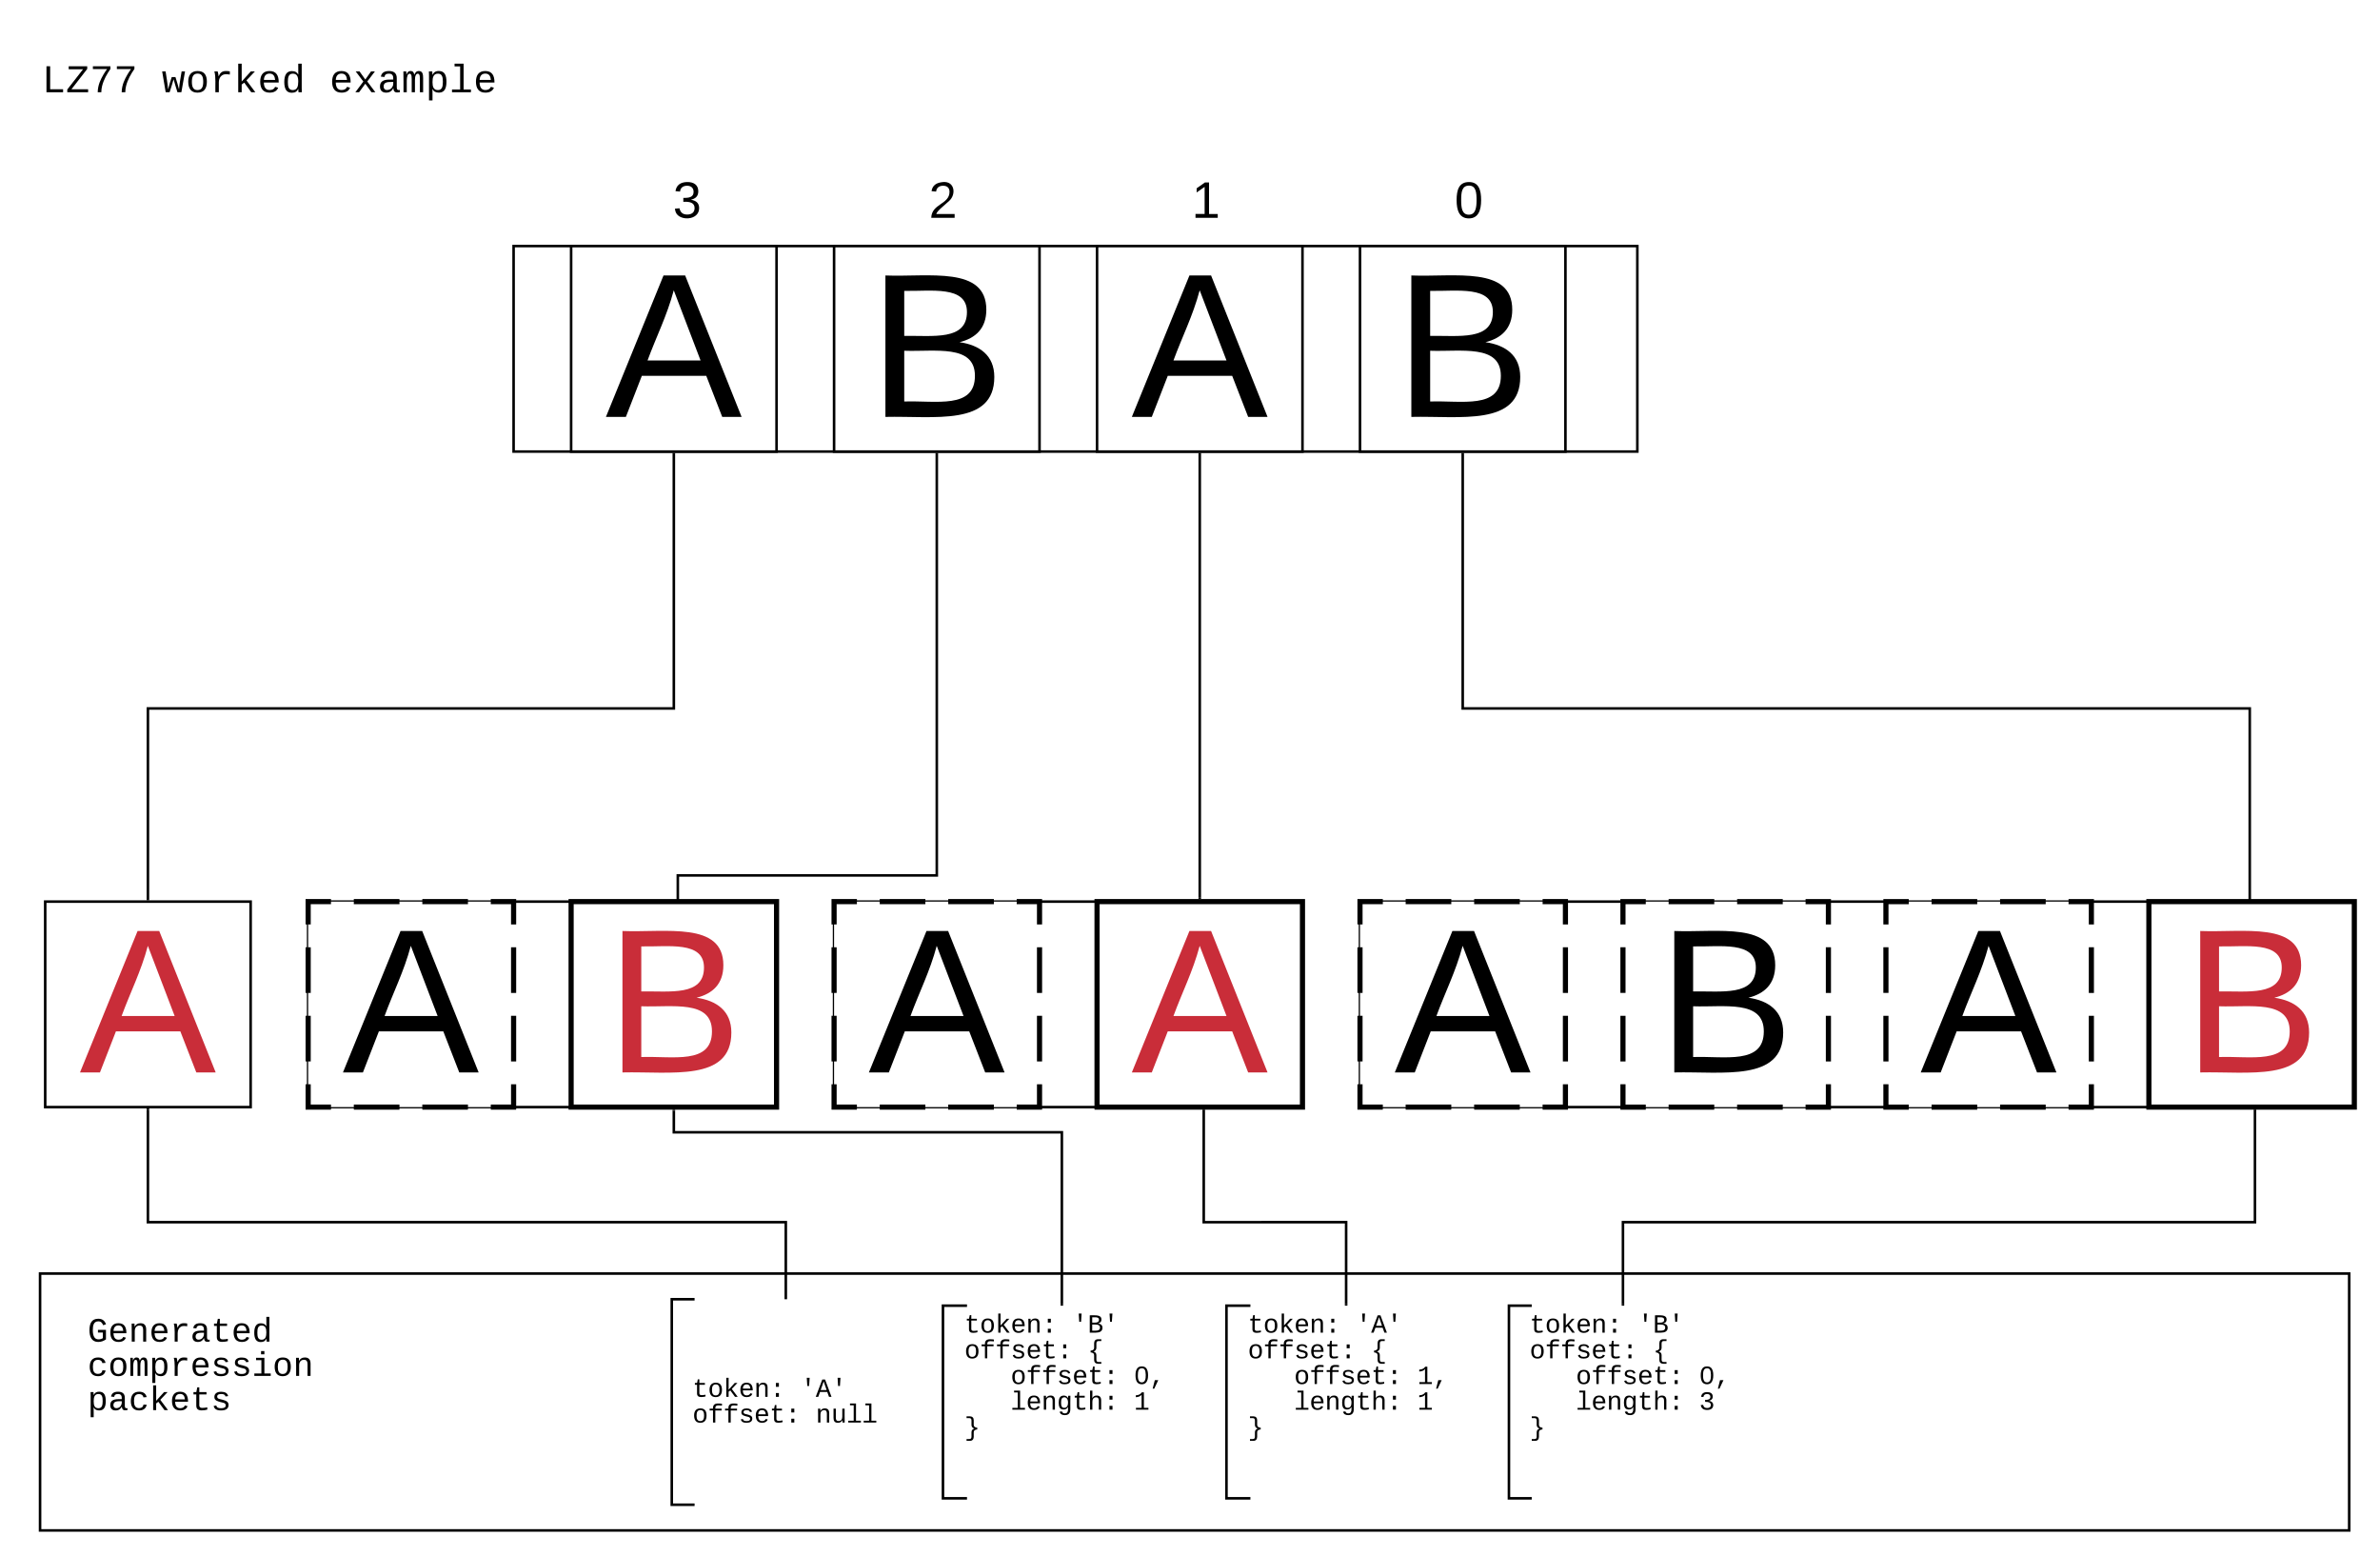 <svg xmlns="http://www.w3.org/2000/svg" xmlns:xlink="http://www.w3.org/1999/xlink" xmlns:lucid="lucid" width="1853.6" height="1211.6"><g transform="translate(-4.8 0)" lucid:page-tab-id="0_0"><path d="M0 0h1870.4v1323.2H0z" fill="#fff"/><path d="M36 991.6h1798.4v200H36z" stroke="#000" stroke-width="2" fill="#fff"/><use xlink:href="#a" transform="matrix(1,0,0,1,41,996.6) translate(0 21.328)"/><use xlink:href="#b" transform="matrix(1,0,0,1,41,996.6) translate(0 47.995)"/><use xlink:href="#c" transform="matrix(1,0,0,1,41,996.6) translate(32.005 47.995)"/><use xlink:href="#b" transform="matrix(1,0,0,1,41,996.6) translate(0 74.661)"/><use xlink:href="#d" transform="matrix(1,0,0,1,41,996.6) translate(32.005 74.661)"/><use xlink:href="#b" transform="matrix(1,0,0,1,41,996.6) translate(0 101.328)"/><use xlink:href="#e" transform="matrix(1,0,0,1,41,996.6) translate(32.005 101.328)"/><path d="M404.8 191.6H1280v160H404.8zM1064 702h774.4v160H1064z" stroke="#000" stroke-width="2" fill="#fff"/><use xlink:href="#f" transform="matrix(1,0,0,1,1069,707) translate(382.5 67.8)"/><use xlink:href="#g" transform="matrix(1,0,0,1,1069,707) translate(382.5 89.4)"/><path d="M654.4 702h364.8v160H654.4z" stroke="#000" stroke-width="2" fill="#fff"/><use xlink:href="#f" transform="matrix(1,0,0,1,659.4,707) translate(177.5 67.8)"/><use xlink:href="#g" transform="matrix(1,0,0,1,659.4,707) translate(177.5 89.4)"/><path d="M244.8 702h364.8v160H244.8z" stroke="#000" stroke-width="2" fill="#fff"/><use xlink:href="#f" transform="matrix(1,0,0,1,249.8,707) translate(177.5 67.8)"/><use xlink:href="#g" transform="matrix(1,0,0,1,249.8,707) translate(177.5 89.4)"/><path d="M449.6 191.6h160v160h-160z" stroke="#000" stroke-width="2" fill="#fff"/><use xlink:href="#h" transform="matrix(1,0,0,1,454.6,196.6) translate(21.667 128)"/><path d="M654.4 191.6h160v160h-160z" stroke="#000" stroke-width="2" fill="#fff"/><use xlink:href="#i" transform="matrix(1,0,0,1,659.4,196.6) translate(21.667 128)"/><path d="M859.2 191.6h160v160h-160z" stroke="#000" stroke-width="2" fill="#fff"/><use xlink:href="#h" transform="matrix(1,0,0,1,864.2,196.6) translate(21.667 128)"/><path d="M1064 191.6h160v160h-160z" stroke="#000" stroke-width="2" fill="#fff"/><use xlink:href="#i" transform="matrix(1,0,0,1,1069,196.6) translate(21.667 128)"/><path d="M40 702h160v160H40z" stroke="#000" stroke-width="2" fill="#fff"/><use xlink:href="#j" transform="matrix(1,0,0,1,45,707) translate(21.667 128)"/><path d="M244.8 702h160v160h-160z" fill="#fff"/><path d="M280.36 702h35.55m17.8 0h35.54m17.78 0h17.78v17.78m0 17.78v35.55m0 17.8v35.54m0 17.78V862h-17.78m-17.78 0H333.7m-17.8 0h-35.54m-17.78 0H244.8v-17.78m0-17.78V790.9m0-17.8v-35.54m0-17.78V702h17.78" stroke="#000" stroke-width="4" fill="none"/><use xlink:href="#h" transform="matrix(1,0,0,1,249.8,707) translate(21.667 128)"/><path d="M449.6 702h160v160h-160z" stroke="#000" stroke-width="4" fill="#fff"/><use xlink:href="#k" transform="matrix(1,0,0,1,454.6,707) translate(21.667 128)"/><path d="M654.4 702h160v160h-160z" fill="#fff"/><path d="M689.96 702h35.55m17.8 0h35.54m17.78 0h17.78v17.78m0 17.78v35.55m0 17.8v35.54m0 17.78V862h-17.78m-17.78 0H743.3m-17.8 0h-35.54m-17.78 0H654.4v-17.78m0-17.78V790.9m0-17.8v-35.54m0-17.78V702h17.78" stroke="#000" stroke-width="4" fill="none"/><use xlink:href="#h" transform="matrix(1,0,0,1,659.4,707) translate(21.667 128)"/><path d="M859.2 702h160v160h-160z" stroke="#000" stroke-width="4" fill="#fff"/><use xlink:href="#l" transform="matrix(1,0,0,1,864.2,707) translate(21.667 128)"/><path d="M1268.8 702h160v160h-160z" fill="#fff"/><path d="M1304.36 702h35.55m17.8 0h35.54m17.78 0h17.78v17.78m0 17.78v35.55m0 17.8v35.54m0 17.78V862h-17.78m-17.78 0h-35.55m-17.8 0h-35.54m-17.78 0h-17.78v-17.78m0-17.78V790.9m0-17.8v-35.54m0-17.78V702h17.78" stroke="#000" stroke-width="4" fill="none"/><use xlink:href="#i" transform="matrix(1,0,0,1,1273.8,707) translate(21.667 128)"/><path d="M1064 702h160v160h-160z" fill="#fff"/><path d="M1099.56 702h35.55m17.8 0h35.54m17.78 0H1224v17.78m0 17.78v35.55m0 17.8v35.54m0 17.78V862h-17.78m-17.78 0h-35.55m-17.8 0h-35.54m-17.78 0H1064v-17.78m0-17.78V790.9m0-17.8v-35.54m0-17.78V702h17.78" stroke="#000" stroke-width="4" fill="none"/><use xlink:href="#h" transform="matrix(1,0,0,1,1069,707) translate(21.667 128)"/><path d="M1473.6 702h160v160h-160z" fill="#fff"/><path d="M1509.16 702h35.55m17.8 0h35.54m17.78 0h17.78v17.78m0 17.78v35.55m0 17.8v35.54m0 17.78V862h-17.78m-17.78 0h-35.55m-17.8 0h-35.54m-17.78 0h-17.78v-17.78m0-17.78V790.9m0-17.8v-35.54m0-17.78V702h17.78" stroke="#000" stroke-width="4" fill="none"/><use xlink:href="#h" transform="matrix(1,0,0,1,1478.6,707) translate(21.667 128)"/><path d="M1678.4 702h160v160h-160z" stroke="#000" stroke-width="4" fill="#fff"/><use xlink:href="#m" transform="matrix(1,0,0,1,1683.4,707) translate(21.667 128)"/><path d="M529.6 353.6v198H120V700" stroke="#000" stroke-width="2" fill="none"/><path d="M530.6 353.63h-2v-1.03h2zM121 701h-2v-1.03h2z"/><path d="M734.4 353.6v328H532.7V700" stroke="#000" stroke-width="2" fill="none"/><path d="M735.4 353.63h-2v-1.03h2zM533.7 701h-2v-1.03h2z"/><path d="M1144 353.6v198h612.96V700" stroke="#000" stroke-width="2" fill="none"/><path d="M1145 353.63h-2v-1.03h2zM1757.96 701h-2v-1.03h2z"/><path d="M939.2 353.6V699" stroke="#000" stroke-width="2" fill="none"/><path d="M940.2 353.63h-2v-1.03h2zM940.2 700h-2v-1.03h2z"/><path d="M1028.8 131.6h240v60h-240z" stroke="#000" stroke-opacity="0" stroke-width="2" fill="#fff" fill-opacity="0"/><use xlink:href="#n" transform="matrix(1,0,0,1,1033.8,136.6) translate(103.889 33)"/><path d="M824 131.6h240v60H824z" stroke="#000" stroke-opacity="0" stroke-width="2" fill="#fff" fill-opacity="0"/><use xlink:href="#o" transform="matrix(1,0,0,1,829,136.6) translate(103.889 33)"/><path d="M619.2 131.6h240v60h-240z" stroke="#000" stroke-opacity="0" stroke-width="2" fill="#fff" fill-opacity="0"/><use xlink:href="#p" transform="matrix(1,0,0,1,624.2,136.6) translate(103.889 33)"/><path d="M420 131.6h240v60H420z" stroke="#000" stroke-opacity="0" stroke-width="2" fill="#fff" fill-opacity="0"/><use xlink:href="#q" transform="matrix(1,0,0,1,425,136.6) translate(103.889 33)"/><path d="M528 1011.6h177.6v160H528z" fill="#fff"/><path d="M545.76 1011.6H528v160h17.76" stroke="#000" stroke-width="2" fill="none"/><use xlink:href="#r" transform="matrix(1,0,0,1,544.1,1016.6) translate(0 70.996)"/><use xlink:href="#s" transform="matrix(1,0,0,1,544.1,1016.6) translate(84.014 70.996)"/><use xlink:href="#t" transform="matrix(1,0,0,1,544.1,1016.6) translate(0 90.996)"/><use xlink:href="#u" transform="matrix(1,0,0,1,544.1,1016.6) translate(96.016 90.996)"/><path d="M739.2 1016.6h187.2v150H739.2z" fill="#fff"/><path d="M757.92 1016.6H739.2v150h18.72" stroke="#000" stroke-width="2" fill="none"/><use xlink:href="#r" transform="matrix(1,0,0,1,755.9,1021.6) translate(0 15.996)"/><use xlink:href="#v" transform="matrix(1,0,0,1,755.9,1021.6) translate(84.014 15.996)"/><use xlink:href="#t" transform="matrix(1,0,0,1,755.9,1021.6) translate(0 35.996)"/><use xlink:href="#w" transform="matrix(1,0,0,1,755.9,1021.6) translate(96.016 35.996)"/><use xlink:href="#x" transform="matrix(1,0,0,1,755.9,1021.6) translate(36.01 55.996)"/><use xlink:href="#y" transform="matrix(1,0,0,1,755.9,1021.6) translate(132.026 55.996)"/><use xlink:href="#z" transform="matrix(1,0,0,1,755.9,1021.6) translate(36.01 75.996)"/><use xlink:href="#A" transform="matrix(1,0,0,1,755.9,1021.6) translate(132.026 75.996)"/><use xlink:href="#B" transform="matrix(1,0,0,1,755.9,1021.6) translate(0 95.996)"/><path d="M960 1016.6h186.4v150H960z" fill="#fff"/><path d="M978.64 1016.6H960v150h18.64" stroke="#000" stroke-width="2" fill="none"/><g><use xlink:href="#r" transform="matrix(1,0,0,1,976.65,1021.6) translate(0 15.996)"/><use xlink:href="#s" transform="matrix(1,0,0,1,976.65,1021.6) translate(84.014 15.996)"/><use xlink:href="#t" transform="matrix(1,0,0,1,976.65,1021.6) translate(0 35.996)"/><use xlink:href="#w" transform="matrix(1,0,0,1,976.65,1021.6) translate(96.016 35.996)"/><use xlink:href="#x" transform="matrix(1,0,0,1,976.65,1021.6) translate(36.01 55.996)"/><use xlink:href="#C" transform="matrix(1,0,0,1,976.65,1021.6) translate(132.026 55.996)"/><use xlink:href="#z" transform="matrix(1,0,0,1,976.65,1021.6) translate(36.01 75.996)"/><use xlink:href="#A" transform="matrix(1,0,0,1,976.65,1021.6) translate(132.026 75.996)"/><use xlink:href="#B" transform="matrix(1,0,0,1,976.65,1021.6) translate(0 95.996)"/></g><path d="M1180 1016.6h177.6v150H1180z" fill="#fff"/><path d="M1197.76 1016.6H1180v150h17.76" stroke="#000" stroke-width="2" fill="none"/><g><use xlink:href="#r" transform="matrix(1,0,0,1,1196.1,1021.6) translate(0 15.996)"/><use xlink:href="#v" transform="matrix(1,0,0,1,1196.1,1021.6) translate(84.014 15.996)"/><use xlink:href="#t" transform="matrix(1,0,0,1,1196.1,1021.6) translate(0 35.996)"/><use xlink:href="#w" transform="matrix(1,0,0,1,1196.1,1021.6) translate(96.016 35.996)"/><use xlink:href="#x" transform="matrix(1,0,0,1,1196.1,1021.6) translate(36.01 55.996)"/><use xlink:href="#y" transform="matrix(1,0,0,1,1196.1,1021.6) translate(132.026 55.996)"/><use xlink:href="#z" transform="matrix(1,0,0,1,1196.1,1021.6) translate(36.01 75.996)"/><use xlink:href="#D" transform="matrix(1,0,0,1,1196.1,1021.6) translate(132.026 75.996)"/><use xlink:href="#B" transform="matrix(1,0,0,1,1196.1,1021.6) translate(0 95.996)"/></g><path d="M529.6 865v16.6h302.2v134" stroke="#000" stroke-width="2" fill="none"/><path d="M530.6 865.03h-2V864h2zM830.8 1016.6v-1.03h2v1.03z"/><path d="M1053.2 1015.6v-64H942.3V864" stroke="#000" stroke-width="2" fill="none"/><path d="M1052.2 1016.6v-1.03h2v1.03zM943.3 864.03h-2V863h2z"/><path d="M1268.8 1015.6v-64h492.22V864" stroke="#000" stroke-width="2" fill="none"/><path d="M1267.8 1016.6v-1.03h2v1.03zM1762.02 864.03h-2V863h2z"/><path d="M24.8 20h380v84.67h-380z" stroke="#000" stroke-opacity="0" stroke-width="2" fill="#fff" fill-opacity="0"/><g><use xlink:href="#E" transform="matrix(1,0,0,1,29.8,25) translate(7.638 46.827)"/><use xlink:href="#F" transform="matrix(1,0,0,1,29.8,25) translate(100.986 46.827)"/><use xlink:href="#G" transform="matrix(1,0,0,1,29.8,25) translate(231.674 46.827)"/></g><path d="M616.8 1010.6v-59H120V864" stroke="#000" stroke-width="2" fill="none"/><path d="M615.8 1011.6v-1.03h2v1.03zM121 864.03h-2V863h2z"/><defs><path d="M655-135c108 0 195-33 260-74v-336H622v-160h479v572C981-54 839 20 639 20c-388 0-526-306-526-701 0-406 129-689 529-689 261 0 392 137 461 331l-171 56c-47-131-122-231-288-231-281 0-330 245-330 533 0 179 28 314 84 407s142 139 257 139" id="H"/><path d="M617-1102c355 0 481 238 477 599H322c5 222 84 388 301 388 144 0 244-59 284-166l158 45C1002-72 854 20 623 20c-342 0-490-220-490-568 0-346 151-554 484-554zm291 461c-18-192-90-328-289-328-194 0-287 128-295 328h584" id="I"/><path d="M706-1102c241 0 344 136 343 381V0H868v-695c1-168-57-273-220-268-190 6-283 138-283 336V0H185c-3-360 6-732-6-1082h170c4 54 7 126 8 185h3c63-121 164-204 346-205" id="J"/><path d="M839-1102c70 0 148 7 206 17v167c-112-18-268-36-363 15-129 69-208 203-208 395V0H294c-10-367 32-789-52-1082h171c21 75 41 161 48 250h5c67-152 152-270 373-270" id="K"/><path d="M1000-272c3 95 12 159 101 161 21 0 41-3 59-7V-6c-44 10-86 16-139 16-141 2-191-84-197-217h-6C748-76 648 20 446 20c-207 0-318-120-318-322 0-266 194-348 454-354l236-4c12-191-40-305-222-305-140 0-220 47-232 172l-188-17c33-204 181-292 423-292 255 0 401 118 401 364v466zm-683-27c0 109 63 184 175 182 166-3 259-96 306-217 24-65 20-120 20-200-232 7-501-28-501 235" id="L"/><path d="M682 16c-209 0-323-80-324-285v-671H190v-142h170l58-282h120v282h432v142H538v652c2 114 60 155 182 155 106 0 209-16 297-34v137C921-4 806 16 682 16" id="M"/><path d="M865-914c-3-187-2-380-2-570h180v1261c0 76 1 155 6 223H877c-8-49-9-116-10-174h-5C801-44 708 26 530 26c-135 0-234-46-297-139s-95-232-95-419c0-377 131-566 392-566 176 0 271 63 335 184zm-286-51c-222 0-255 197-255 427 0 229 31 425 253 425 237 0 286-195 286-441 0-238-52-411-284-411" id="N"/><g id="c"><use transform="matrix(0.013,0,0,0.013,0,0)" xlink:href="#H"/><use transform="matrix(0.013,0,0,0.013,16.003,0)" xlink:href="#I"/><use transform="matrix(0.013,0,0,0.013,32.005,0)" xlink:href="#J"/><use transform="matrix(0.013,0,0,0.013,48.008,0)" xlink:href="#I"/><use transform="matrix(0.013,0,0,0.013,64.01,0)" xlink:href="#K"/><use transform="matrix(0.013,0,0,0.013,80.013,0)" xlink:href="#L"/><use transform="matrix(0.013,0,0,0.013,96.016,0)" xlink:href="#M"/><use transform="matrix(0.013,0,0,0.013,112.018,0)" xlink:href="#I"/><use transform="matrix(0.013,0,0,0.013,128.021,0)" xlink:href="#N"/></g><path d="M631 20c-350 0-501-215-501-562 0-355 162-560 502-560 250 0 399 118 446 323l-192 14c-23-124-109-196-262-196-242 0-305 171-305 415 1 245 61 427 304 427 151 0 248-77 267-215l190 12C1039-107 883 20 631 20" id="O"/><path d="M615-1102c343 0 484 203 482 560-1 347-147 562-488 562-336 0-475-219-479-562-4-349 156-560 485-560zm-8 989c240 0 301-180 301-429 0-245-55-427-290-427-236 0-299 181-299 427 0 243 61 429 288 429" id="P"/><path d="M904-1102c199 0 220 177 220 381V0H956v-686c-3-114 0-215-60-264-70-33-125-4-158 71-26 56-39 140-39 252V0H531v-686c-3-114-1-215-61-264-78-41-136 24-157 84-24 69-39 159-39 259V0H105c-3-360 6-732-6-1082h149c6 50 3 123 8 175 36-100 83-195 216-195 135 0 166 79 196 196 42-105 93-196 236-196" id="Q"/><path d="M698-1104c312 3 392 244 392 558 0 315-82 566-392 566-169 0-277-65-331-184h-5c8 188 2 394 4 589H185V-858c0-76-1-156-6-224h175c6 52 9 120 10 178h4c58-122 150-202 330-200zm-49 991c225 0 255-203 255-433 0-225-32-419-253-419-236 0-285 192-285 441 0 237 53 411 283 411" id="R"/><path d="M873-819c-18-114-119-146-250-146-163 0-245 50-245 151 0 151 170 148 294 185 182 54 388 94 388 320 0 240-189 325-439 329-245 4-410-69-454-268l159-31c24 133 136 168 295 165 144-2 270-31 270-171 0-164-195-160-331-202-167-52-350-87-350-299 0-218 173-315 413-313 220 2 373 77 412 260" id="S"/><path d="M745-142h380V0H143v-142h422v-798H246v-142h499v940zM545-1292v-192h200v192H545" id="T"/><g id="d"><use transform="matrix(0.013,0,0,0.013,0,0)" xlink:href="#O"/><use transform="matrix(0.013,0,0,0.013,16.003,0)" xlink:href="#P"/><use transform="matrix(0.013,0,0,0.013,32.005,0)" xlink:href="#Q"/><use transform="matrix(0.013,0,0,0.013,48.008,0)" xlink:href="#R"/><use transform="matrix(0.013,0,0,0.013,64.01,0)" xlink:href="#K"/><use transform="matrix(0.013,0,0,0.013,80.013,0)" xlink:href="#I"/><use transform="matrix(0.013,0,0,0.013,96.016,0)" xlink:href="#S"/><use transform="matrix(0.013,0,0,0.013,112.018,0)" xlink:href="#S"/><use transform="matrix(0.013,0,0,0.013,128.021,0)" xlink:href="#T"/><use transform="matrix(0.013,0,0,0.013,144.023,0)" xlink:href="#P"/><use transform="matrix(0.013,0,0,0.013,160.026,0)" xlink:href="#J"/></g><path d="M914 0L548-499l-132 98V0H236v-1484h180v927l475-525h211L663-617 1125 0H914" id="U"/><g id="e"><use transform="matrix(0.013,0,0,0.013,0,0)" xlink:href="#R"/><use transform="matrix(0.013,0,0,0.013,16.003,0)" xlink:href="#L"/><use transform="matrix(0.013,0,0,0.013,32.005,0)" xlink:href="#O"/><use transform="matrix(0.013,0,0,0.013,48.008,0)" xlink:href="#U"/><use transform="matrix(0.013,0,0,0.013,64.01,0)" xlink:href="#I"/><use transform="matrix(0.013,0,0,0.013,80.013,0)" xlink:href="#M"/><use transform="matrix(0.013,0,0,0.013,96.016,0)" xlink:href="#S"/></g><path d="M205 0l-28-72H64L36 0H1l101-248h38L239 0h-34zm-38-99l-47-123c-12 45-31 82-46 123h93" id="V"/><use transform="matrix(0.444,0,0,0.444,0,0)" xlink:href="#V" id="h"/><path d="M160-131c35 5 61 23 61 61C221 17 115-2 30 0v-248c76 3 177-17 177 60 0 33-19 50-47 57zm-97-11c50-1 110 9 110-42 0-47-63-36-110-37v79zm0 115c55-2 124 14 124-45 0-56-70-42-124-44v89" id="W"/><use transform="matrix(0.444,0,0,0.444,0,0)" xlink:href="#W" id="i"/><path fill="#c92d39" d="M205 0l-28-72H64L36 0H1l101-248h38L239 0h-34zm-38-99l-47-123c-12 45-31 82-46 123h93" id="X"/><use transform="matrix(0.444,0,0,0.444,0,0)" xlink:href="#X" id="j"/><path fill="#c92d39" d="M160-131c35 5 61 23 61 61C221 17 115-2 30 0v-248c76 3 177-17 177 60 0 33-19 50-47 57zm-97-11c50-1 110 9 110-42 0-47-63-36-110-37v79zm0 115c55-2 124 14 124-45 0-56-70-42-124-44v89" id="Y"/><use transform="matrix(0.444,0,0,0.444,0,0)" xlink:href="#Y" id="k"/><use transform="matrix(0.444,0,0,0.444,0,0)" xlink:href="#X" id="l"/><use transform="matrix(0.444,0,0,0.444,0,0)" xlink:href="#Y" id="m"/><path d="M101-251c68 0 85 55 85 127S166 4 100 4C33 4 14-52 14-124c0-73 17-127 87-127zm-1 229c47 0 54-49 54-102s-4-102-53-102c-51 0-55 48-55 102 0 53 5 102 54 102" id="Z"/><use transform="matrix(0.111,0,0,0.111,0,0)" xlink:href="#Z" id="n"/><path d="M27 0v-27h64v-190l-56 39v-29l58-41h29v221h61V0H27" id="aa"/><use transform="matrix(0.111,0,0,0.111,0,0)" xlink:href="#aa" id="o"/><path d="M101-251c82-7 93 87 43 132L82-64C71-53 59-42 53-27h129V0H18c2-99 128-94 128-182 0-28-16-43-45-43s-46 15-49 41l-32-3c6-41 34-60 81-64" id="ab"/><use transform="matrix(0.111,0,0,0.111,0,0)" xlink:href="#ab" id="p"/><path d="M126-127c33 6 58 20 58 59 0 88-139 92-164 29-3-8-5-16-6-25l32-3c6 27 21 44 54 44 32 0 52-15 52-46 0-38-36-46-79-43v-28c39 1 72-4 72-42 0-27-17-43-46-43-28 0-47 15-49 41l-32-3c6-42 35-63 81-64 48-1 79 21 79 65 0 36-21 52-52 59" id="ac"/><use transform="matrix(0.111,0,0,0.111,0,0)" xlink:href="#ac" id="q"/><path d="M496 0v-299h235V0H496zm0-783v-299h235v299H496" id="ad"/><g id="r"><use transform="matrix(0.01,0,0,0.01,0,0)" xlink:href="#M"/><use transform="matrix(0.01,0,0,0.01,12.002,0)" xlink:href="#P"/><use transform="matrix(0.01,0,0,0.01,24.004,0)" xlink:href="#U"/><use transform="matrix(0.01,0,0,0.01,36.006,0)" xlink:href="#I"/><use transform="matrix(0.01,0,0,0.01,48.008,0)" xlink:href="#J"/><use transform="matrix(0.01,0,0,0.01,60.01,0)" xlink:href="#ad"/></g><path d="M684-845H543l-41-639h224" id="ae"/><path d="M1034 0L896-382H333L196 0H0l510-1349h217L1228 0h-194zM847-531c-77-225-157-447-231-674-69 231-154 451-232 674h463" id="af"/><g id="s"><use transform="matrix(0.01,0,0,0.01,0,0)" xlink:href="#ae"/><use transform="matrix(0.01,0,0,0.01,12.002,0)" xlink:href="#af"/><use transform="matrix(0.01,0,0,0.01,24.004,0)" xlink:href="#ae"/></g><path d="M839-1335c-182-6-269 67-259 253h491v142H580V0H400v-940H138v-142h262c-15-293 132-408 418-402 94 2 200 7 281 21v145c-75-10-177-14-260-17" id="ag"/><g id="t"><use transform="matrix(0.01,0,0,0.01,0,0)" xlink:href="#P"/><use transform="matrix(0.01,0,0,0.01,12.002,0)" xlink:href="#ag"/><use transform="matrix(0.01,0,0,0.01,24.004,0)" xlink:href="#ag"/><use transform="matrix(0.01,0,0,0.01,36.006,0)" xlink:href="#S"/><use transform="matrix(0.01,0,0,0.01,48.008,0)" xlink:href="#I"/><use transform="matrix(0.01,0,0,0.01,60.01,0)" xlink:href="#M"/><use transform="matrix(0.01,0,0,0.01,72.012,0)" xlink:href="#ad"/></g><path d="M528 20c-247 0-343-132-343-381v-721h180v686c-4 177 45 284 224 277 194-8 279-136 279-336v-627h181c3 360-6 732 6 1082H885c-4-54-7-126-8-185h-3C809-64 714 20 528 20" id="ah"/><path d="M736-142h380V0H134v-142h422v-1200H267v-142h469v1342" id="ai"/><g id="u"><use transform="matrix(0.01,0,0,0.01,0,0)" xlink:href="#J"/><use transform="matrix(0.01,0,0,0.01,12.002,0)" xlink:href="#ah"/><use transform="matrix(0.01,0,0,0.01,24.004,0)" xlink:href="#ai"/><use transform="matrix(0.01,0,0,0.01,36.006,0)" xlink:href="#ai"/></g><path d="M802-711c201 25 350 118 350 331C1152-95 921 0 634 0H162v-1349c401 9 908-74 908 327 0 184-111 275-268 311zm-224-69c174-2 300-51 300-218 0-163-124-198-302-198H353v416h225zM353-153c281-2 612 44 606-244-5-271-329-233-606-234v478" id="aj"/><g id="v"><use transform="matrix(0.01,0,0,0.01,0,0)" xlink:href="#ae"/><use transform="matrix(0.01,0,0,0.01,12.002,0)" xlink:href="#aj"/><use transform="matrix(0.01,0,0,0.01,24.004,0)" xlink:href="#ae"/></g><path d="M677 91c1 136 41 195 171 195h213v139H796c-186-8-294-116-294-303v-351c-3-164-120-222-275-232v-137c155-10 275-69 275-231v-352c6-189 106-303 294-303h265v139H848c-126-3-171 67-171 195v346c-5 158-108 234-231 274 128 36 231 115 231 274V91" id="ak"/><use transform="matrix(0.01,0,0,0.01,0,0)" xlink:href="#ak" id="w"/><g id="x"><use transform="matrix(0.01,0,0,0.01,0,0)" xlink:href="#P"/><use transform="matrix(0.01,0,0,0.01,12.002,0)" xlink:href="#ag"/><use transform="matrix(0.01,0,0,0.01,24.004,0)" xlink:href="#ag"/><use transform="matrix(0.01,0,0,0.01,36.006,0)" xlink:href="#S"/><use transform="matrix(0.01,0,0,0.01,48.008,0)" xlink:href="#I"/><use transform="matrix(0.01,0,0,0.01,60.01,0)" xlink:href="#M"/><use transform="matrix(0.01,0,0,0.01,72.012,0)" xlink:href="#ad"/></g><path d="M1065-1013c47 164 49 500-1 665C999-130 875 20 611 20c-377 0-484-300-487-695-2-245 41-425 141-551 77-98 191-144 352-144 261 0 386 140 448 357zM741-155c199-92 203-504 159-785-26-168-96-284-283-284-281 0-308 256-311 549-2 181 18 324 80 428 46 77 115 118 227 120 47 0 90-10 128-28" id="al"/><path d="M259 363l169-662h265L382 363H259" id="am"/><g id="y"><use transform="matrix(0.01,0,0,0.01,0,0)" xlink:href="#al"/><use transform="matrix(0.01,0,0,0.01,12.002,0)" xlink:href="#am"/></g><path d="M1048-32c-2 300-135 456-433 456-222-1-358-88-400-267l184-25c22 99 100 157 222 156 184-2 248-125 248-315 0-64 3-133-2-194C807-100 706-13 524-12c-306 0-381-228-381-537 0-318 85-550 400-550 164 0 271 83 325 202h3c1-60 3-134 12-185h171c-13 339-4 702-6 1050zM585-145c210-8 284-178 284-406 0-192-52-331-177-392-33-16-69-22-104-22-223 2-259 184-259 414 0 229 31 415 256 406" id="an"/><path d="M648-963c-190 6-283 138-283 336V0H185v-1484h181c-2 197 6 404-9 587h3c62-120 159-205 339-205 242 0 351 135 350 381V0H868v-695c1-168-57-273-220-268" id="ao"/><g id="z"><use transform="matrix(0.01,0,0,0.01,0,0)" xlink:href="#ai"/><use transform="matrix(0.01,0,0,0.01,12.002,0)" xlink:href="#I"/><use transform="matrix(0.01,0,0,0.01,24.004,0)" xlink:href="#J"/><use transform="matrix(0.01,0,0,0.01,36.006,0)" xlink:href="#an"/><use transform="matrix(0.01,0,0,0.01,48.008,0)" xlink:href="#M"/><use transform="matrix(0.01,0,0,0.01,60.01,0)" xlink:href="#ao"/><use transform="matrix(0.01,0,0,0.01,72.012,0)" xlink:href="#ad"/></g><path d="M148-1120c216-7 379-89 463-229h166v1204h353V0H157v-145h439v-1021c-79 124-254 184-448 194v-148" id="ap"/><use transform="matrix(0.01,0,0,0.01,0,0)" xlink:href="#ap" id="A"/><path d="M726 122c-7 187-108 303-294 303H167V286h213c129-2 172-59 172-195v-347c5-160 106-236 230-276-125-36-230-116-230-272v-346c2-128-45-195-172-195H167v-139h265c187 7 294 114 294 303v352c4 162 120 221 275 231v137c-155 10-275 68-275 232v351" id="aq"/><use transform="matrix(0.01,0,0,0.01,0,0)" xlink:href="#aq" id="B"/><g id="C"><use transform="matrix(0.01,0,0,0.01,0,0)" xlink:href="#ap"/><use transform="matrix(0.01,0,0,0.01,12.002,0)" xlink:href="#am"/></g><path d="M1060-1016c0 191-128 285-295 323v4c154 18 262 91 313 209 14 35 21 72 21 110 0 277-194 390-478 390-292 0-457-129-493-382l186-17c24 161 121 250 307 250 172 1 298-80 291-247-8-208-220-239-446-233v-156c217 9 409-34 409-232 0-152-102-225-264-225-159 0-264 88-278 233l-181-14c33-239 196-367 461-367 264 0 447 102 447 354" id="ar"/><use transform="matrix(0.01,0,0,0.01,0,0)" xlink:href="#ar" id="D"/><path d="M237 0v-1349h191v1193h672V0H237" id="as"/><path d="M1155 0H73v-143l818-1050H146v-156h962v139L290-156h865V0" id="at"/><path d="M1069-1210C890-948 720-664 634-316c-25 105-38 210-38 316H408c9-385 153-667 302-925 57-98 120-190 185-279H158v-145h911v139" id="au"/><g id="E"><use transform="matrix(0.015,0,0,0.015,0,0)" xlink:href="#as"/><use transform="matrix(0.015,0,0,0.015,18.67,0)" xlink:href="#at"/><use transform="matrix(0.015,0,0,0.015,37.339,0)" xlink:href="#au"/><use transform="matrix(0.015,0,0,0.015,56.009,0)" xlink:href="#au"/></g><path d="M1018 0H814c-67-224-138-444-200-673C552-442 476-224 407 0H204L21-1082h178c43 310 105 601 126 933 54-225 128-425 193-638h193c63 212 134 415 185 638 22-336 90-622 136-933h176" id="av"/><g id="F"><use transform="matrix(0.015,0,0,0.015,0,0)" xlink:href="#av"/><use transform="matrix(0.015,0,0,0.015,18.67,0)" xlink:href="#P"/><use transform="matrix(0.015,0,0,0.015,37.339,0)" xlink:href="#K"/><use transform="matrix(0.015,0,0,0.015,56.009,0)" xlink:href="#U"/><use transform="matrix(0.015,0,0,0.015,74.679,0)" xlink:href="#I"/><use transform="matrix(0.015,0,0,0.015,93.349,0)" xlink:href="#N"/></g><path d="M932 0L611-444 288 0H94l415-556-397-526h199l300 421 298-421h201L713-558 1133 0H932" id="aw"/><g id="G"><use transform="matrix(0.015,0,0,0.015,0,0)" xlink:href="#I"/><use transform="matrix(0.015,0,0,0.015,18.67,0)" xlink:href="#aw"/><use transform="matrix(0.015,0,0,0.015,37.339,0)" xlink:href="#L"/><use transform="matrix(0.015,0,0,0.015,56.009,0)" xlink:href="#Q"/><use transform="matrix(0.015,0,0,0.015,74.679,0)" xlink:href="#R"/><use transform="matrix(0.015,0,0,0.015,93.349,0)" xlink:href="#ai"/><use transform="matrix(0.015,0,0,0.015,112.018,0)" xlink:href="#I"/></g></defs></g></svg>
